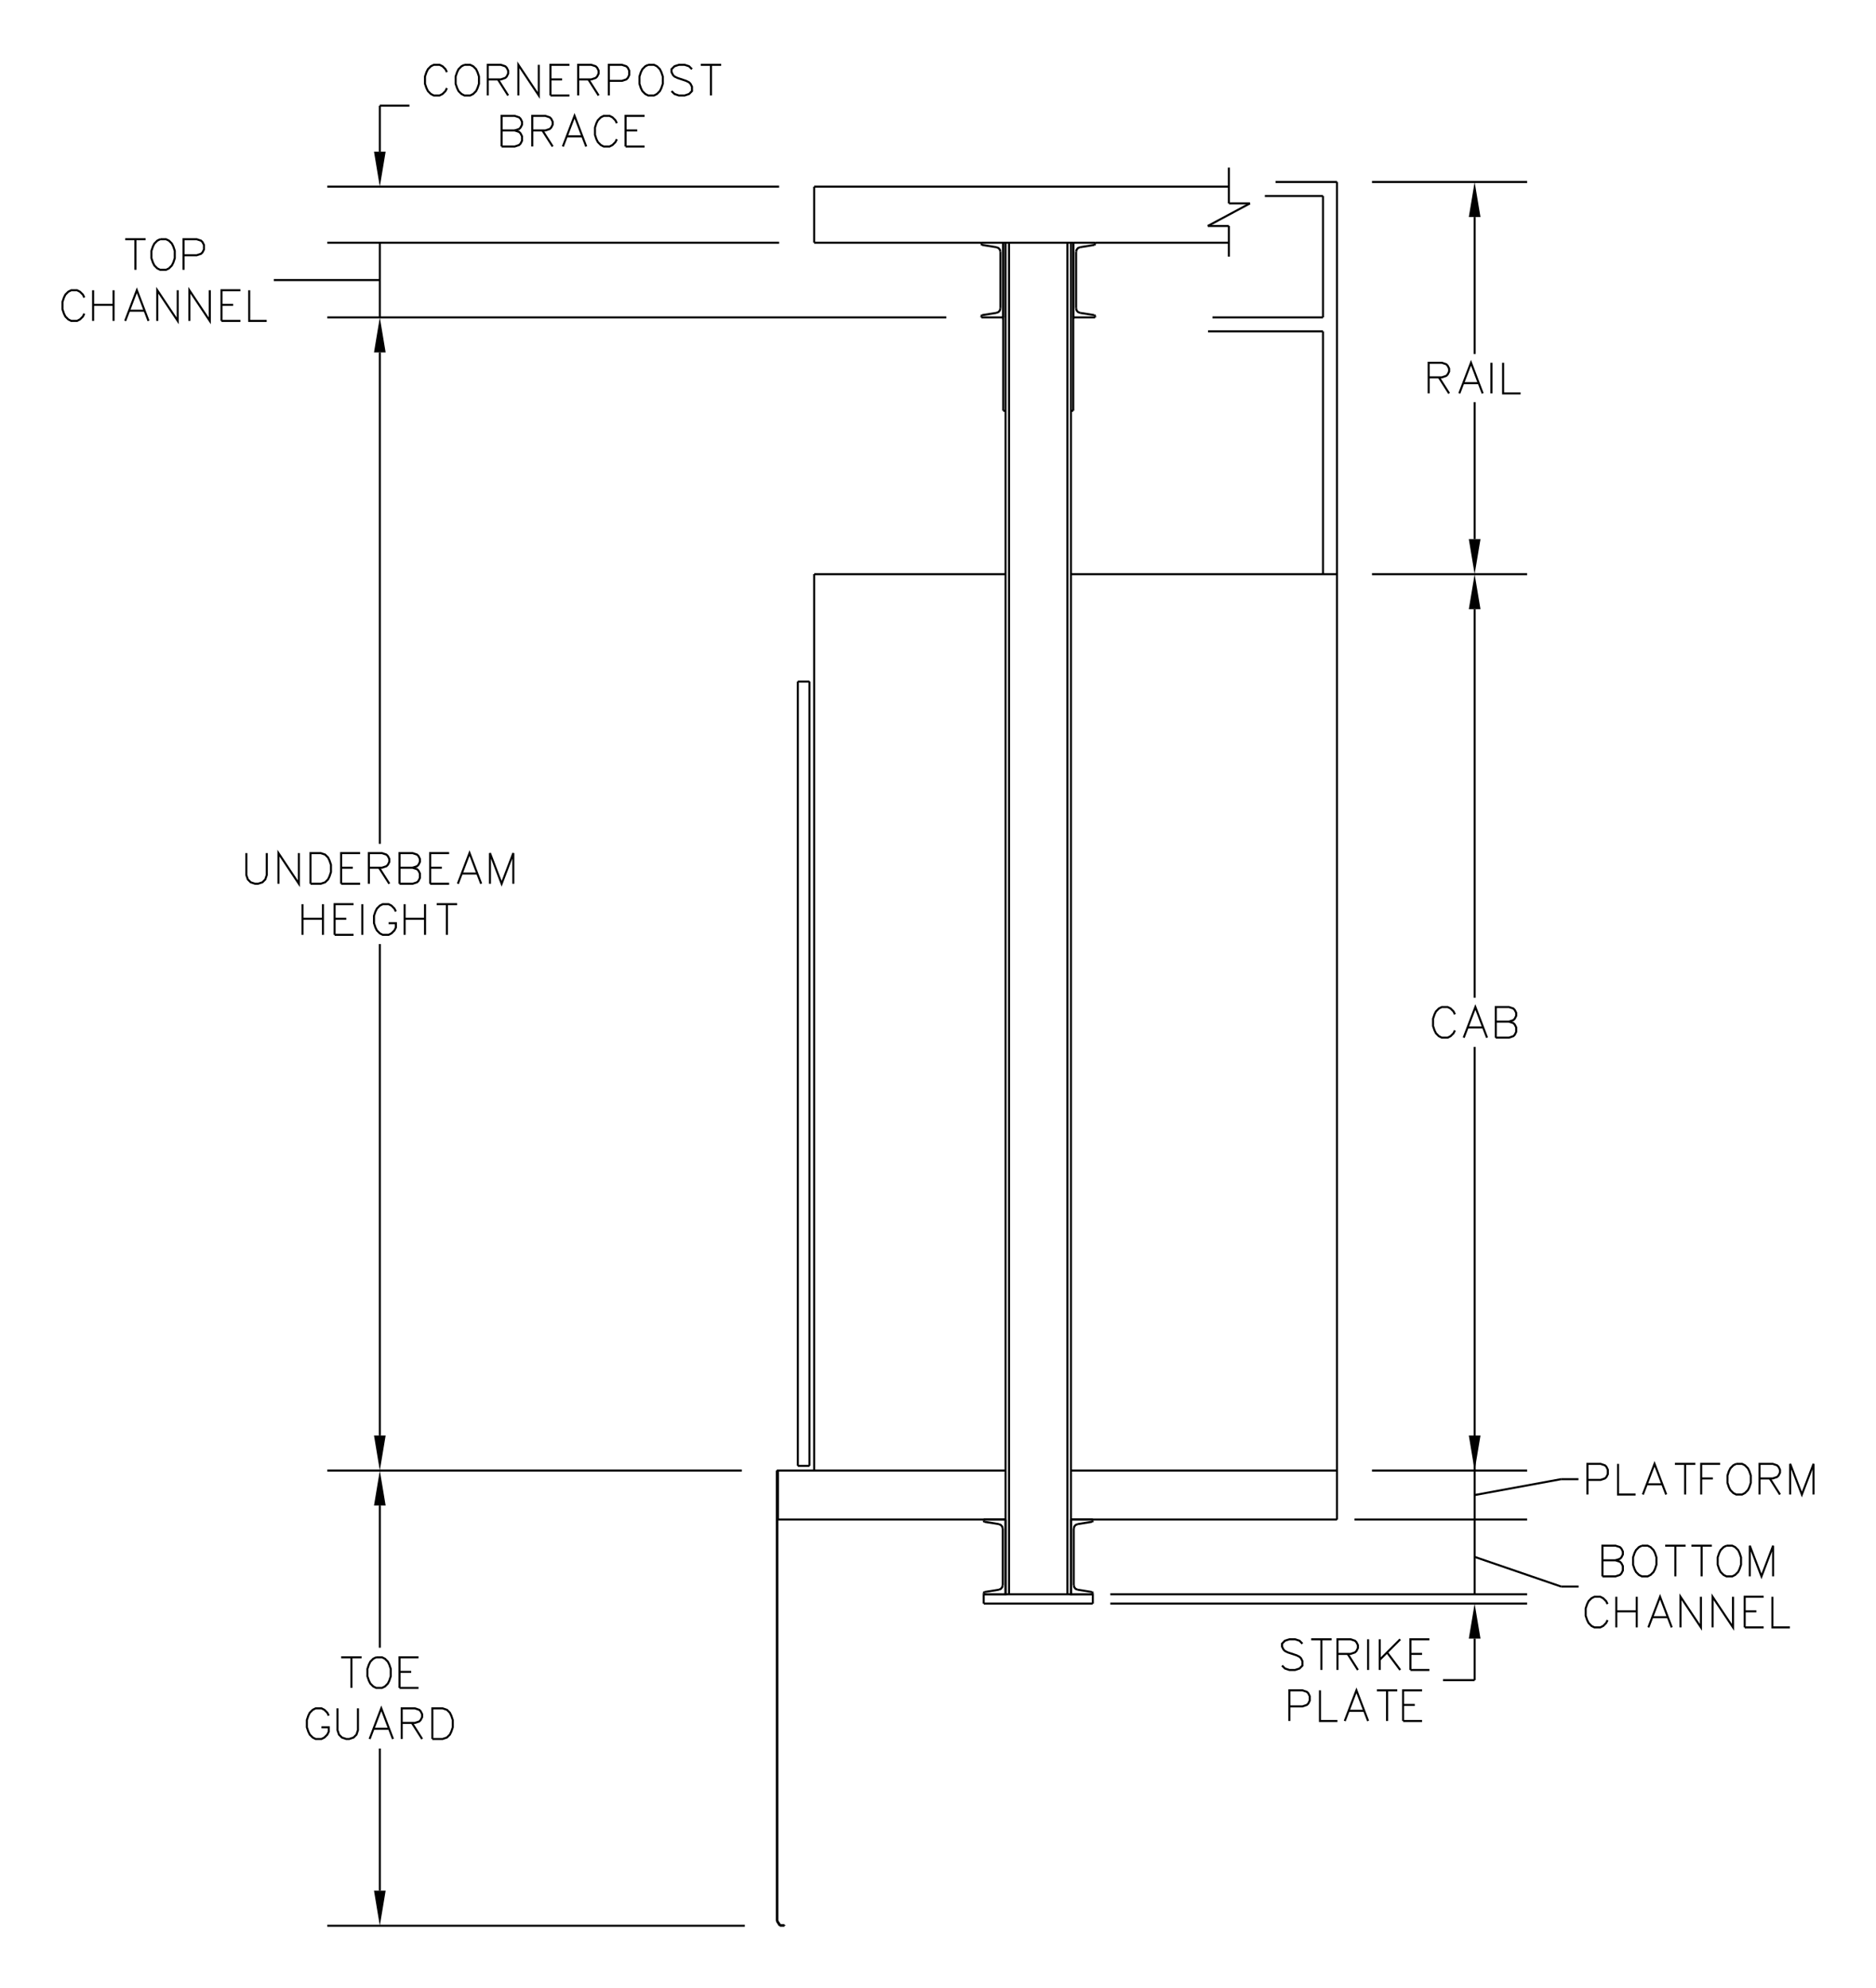 <?xml version="1.0" encoding="UTF-8" standalone="no"?>
<svg
   xmlns:dc="http://purl.org/dc/elements/1.1/"
   xmlns:cc="http://creativecommons.org/ns#"
   xmlns:rdf="http://www.w3.org/1999/02/22-rdf-syntax-ns#"
   xmlns:svg="http://www.w3.org/2000/svg"
   xmlns="http://www.w3.org/2000/svg"
   xmlns:sodipodi="http://sodipodi.sourceforge.net/DTD/sodipodi-0.dtd"
   xmlns:inkscape="http://www.inkscape.org/namespaces/inkscape"
   width="458.01"
   height="485.357"
   viewBox="0 0 458.01 485.357"
   version="1.1"
   id="svg692"
   sodipodi:docname="parallel_overslung_corner.svg"
   inkscape:version="1.0.1 (3bc2e813f5, 2020-09-07)">
  <defs
     id="defs696" />
  <sodipodi:namedview
     pagecolor="#ffffff"
     bordercolor="#666666"
     borderopacity="1"
     objecttolerance="10"
     gridtolerance="10"
     guidetolerance="10"
     inkscape:pageopacity="0"
     inkscape:pageshadow="2"
     inkscape:window-width="1858"
     inkscape:window-height="1057"
     id="namedview694"
     showgrid="false"
     fit-margin-top="15"
     lock-margins="true"
     fit-margin-left="15"
     fit-margin-right="15"
     fit-margin-bottom="15"
     inkscape:zoom="1.3025"
     inkscape:cx="229.42"
     inkscape:cy="241.92661"
     inkscape:window-x="-8"
     inkscape:window-y="-8"
     inkscape:window-maximized="1"
     inkscape:current-layer="svg692" />
  <title
     id="title2">Produce by Acme CAD Converter</title>
  <desc
     id="desc4">Produce by Acme CAD Converter</desc>
  <polyline
     points="497,102.5 481.99,102.5"
     style="fill:none;stroke:#000000;stroke-width:0.5"
     id="polyline6"
     transform="translate(-170.58,-58.073)" />
  <polyline
     points="493.58,105.92 479.38,105.92"
     style="fill:none;stroke:#000000;stroke-width:0.5"
     id="polyline8"
     transform="translate(-170.58,-58.073)" />
  <polyline
     points="493.58,198.23 493.58,138.97"
     style="fill:none;stroke:#000000;stroke-width:0.5"
     id="polyline10"
     transform="translate(-170.58,-58.073)" />
  <polyline
     points="493.58,135.56 493.58,105.92"
     style="fill:none;stroke:#000000;stroke-width:0.5"
     id="polyline12"
     transform="translate(-170.58,-58.073)" />
  <polyline
     points="493.58,135.56 466.59,135.56"
     style="fill:none;stroke:#000000;stroke-width:0.5"
     id="polyline14"
     transform="translate(-170.58,-58.073)" />
  <polyline
     points="493.58,138.97 465.51,138.97"
     style="fill:none;stroke:#000000;stroke-width:0.5"
     id="polyline16"
     transform="translate(-170.58,-58.073)" />
  <polyline
     points="369.35,417.06 369.35,198.23"
     style="fill:none;stroke:#000000;stroke-width:0.5"
     id="polyline18"
     transform="translate(-170.58,-58.073)" />
  <polyline
     points="368.21,415.92 368.21,224.45"
     style="fill:none;stroke:#000000;stroke-width:0.5"
     id="polyline20"
     transform="translate(-170.58,-58.073)" />
  <polyline
     points="365.36,224.45 365.36,415.92"
     style="fill:none;stroke:#000000;stroke-width:0.5"
     id="polyline22"
     transform="translate(-170.58,-58.073)" />
  <polyline
     points="365.36,415.92 368.21,415.92"
     style="fill:none;stroke:#000000;stroke-width:0.5"
     id="polyline24"
     transform="translate(-170.58,-58.073)" />
  <polyline
     points="368.21,224.45 365.36,224.45"
     style="fill:none;stroke:#000000;stroke-width:0.5"
     id="polyline26"
     transform="translate(-170.58,-58.073)" />
  <polyline
     points="360.23,417.06 416.08,417.06"
     style="fill:none;stroke:#000000;stroke-width:0.5"
     id="polyline28"
     transform="translate(-170.58,-58.073)" />
  <polyline
     points="432.04,417.06 497,417.06"
     style="fill:none;stroke:#000000;stroke-width:0.5"
     id="polyline30"
     transform="translate(-170.58,-58.073)" />
  <polyline
     points="360.52,429.02 416.08,429.02"
     style="fill:none;stroke:#000000;stroke-width:0.5"
     id="polyline32"
     transform="translate(-170.58,-58.073)" />
  <polyline
     points="432.04,429.02 497,429.02"
     style="fill:none;stroke:#000000;stroke-width:0.5"
     id="polyline34"
     transform="translate(-170.58,-58.073)" />
  <polyline
     points="416.08,447.26 416.08,117.32"
     style="fill:none;stroke:#000000;stroke-width:0.5"
     id="polyline36"
     transform="translate(-170.58,-58.073)" />
  <polyline
     points="432.04,117.32 432.04,447.26"
     style="fill:none;stroke:#000000;stroke-width:0.5"
     id="polyline38"
     transform="translate(-170.58,-58.073)" />
  <polyline
     points="416.93,447.26 416.93,117.32"
     style="fill:none;stroke:#000000;stroke-width:0.5"
     id="polyline40"
     transform="translate(-170.58,-58.073)" />
  <polyline
     points="431.18,117.32 431.18,447.26"
     style="fill:none;stroke:#000000;stroke-width:0.5"
     id="polyline42"
     transform="translate(-170.58,-58.073)" />
  <polyline
     points="410.74,447.26 437.38,447.26"
     style="fill:none;stroke:#000000;stroke-width:0.5"
     id="polyline44"
     transform="translate(-170.58,-58.073)" />
  <polyline
     points="410.74,449.54 437.38,449.54"
     style="fill:none;stroke:#000000;stroke-width:0.5"
     id="polyline46"
     transform="translate(-170.58,-58.073)" />
  <polyline
     points="410.74,447.26 410.74,449.54"
     style="fill:none;stroke:#000000;stroke-width:0.5"
     id="polyline48"
     transform="translate(-170.58,-58.073)" />
  <polyline
     points="437.38,447.26 437.38,449.54"
     style="fill:none;stroke:#000000;stroke-width:0.5"
     id="polyline50"
     transform="translate(-170.58,-58.073)" />
  <polyline
     points="432.04,447.25 432.04,447.26"
     style="fill:none;stroke:#000000;stroke-width:0.5"
     id="polyline52"
     transform="translate(-170.58,-58.073)" />
  <polyline
     points="432.04,447.25 432.04,447.25"
     style="fill:none;stroke:#000000;stroke-width:0.5"
     id="polyline54"
     transform="translate(-170.58,-58.073)" />
  <polyline
     points="432.04,447.25 432.04,447.25"
     style="fill:none;stroke:#000000;stroke-width:0.5"
     id="polyline56"
     transform="translate(-170.58,-58.073)" />
  <polyline
     points="432.04,447.26 432.04,447.26"
     style="fill:none;stroke:#000000;stroke-width:0.5"
     id="polyline58"
     transform="translate(-170.58,-58.073)" />
  <polyline
     points="432.05,447.25 432.05,447.25 432.05,447.25 432.05,447.25 432.04,447.25 432.04,447.25 432.04,447.25 432.04,447.25 432.04,447.25 432.04,447.25 432.05,447.25 432.05,447.26 432.05,447.26 432.05,447.26 432.05,447.26 432.05,447.26 432.05,447.26 432.05,447.26 432.04,447.26 432.04,447.26"
     style="fill:none;stroke:#000000;stroke-width:0.5"
     id="polyline60"
     transform="translate(-170.58,-58.073)" />
  <polyline
     points="432.05,447.25 432.05,447.26"
     style="fill:none;stroke:#000000;stroke-width:0.5"
     id="polyline62"
     transform="translate(-170.58,-58.073)" />
  <polyline
     points="432.05,447.25 432.06,447.25"
     style="fill:none;stroke:#000000;stroke-width:0.5"
     id="polyline64"
     transform="translate(-170.58,-58.073)" />
  <polyline
     points="432.06,447.25 432.06,447.25 432.06,447.25 432.06,447.25 432.06,447.25 432.06,447.25 432.06,447.25 432.06,447.25 432.06,447.25 432.06,447.26 432.06,447.26 432.06,447.26 432.06,447.26 432.06,447.26 432.06,447.26 432.06,447.26 432.06,447.26 432.06,447.26"
     style="fill:none;stroke:#000000;stroke-width:0.5"
     id="polyline66"
     transform="translate(-170.58,-58.073)" />
  <polyline
     points="432.07,447.25 432.07,447.25 432.07,447.25 432.06,447.25 432.06,447.25 432.06,447.26 432.06,447.26 432.07,447.26 432.07,447.26 432.07,447.26 432.07,447.26 432.07,447.26 432.07,447.26 432.07,447.26 432.07,447.26 432.07,447.25 432.07,447.25 432.07,447.25 432.07,447.25 432.07,447.25 432.07,447.25"
     style="fill:none;stroke:#000000;stroke-width:0.5"
     id="polyline68"
     transform="translate(-170.58,-58.073)" />
  <polyline
     points="432.07,447.25 432.07,447.26"
     style="fill:none;stroke:#000000;stroke-width:0.5"
     id="polyline70"
     transform="translate(-170.58,-58.073)" />
  <polyline
     points="432.07,447.25 432.08,447.25 432.08,447.25 432.08,447.25 432.08,447.25 432.08,447.25 432.08,447.26 432.08,447.26 432.08,447.26 432.08,447.26 432.08,447.26 432.07,447.26"
     style="fill:none;stroke:#000000;stroke-width:0.5"
     id="polyline72"
     transform="translate(-170.58,-58.073)" />
  <polyline
     points="432.08,447.25 432.08,447.26"
     style="fill:none;stroke:#000000;stroke-width:0.5"
     id="polyline74"
     transform="translate(-170.58,-58.073)" />
  <polyline
     points="432.08,447.25 432.09,447.25"
     style="fill:none;stroke:#000000;stroke-width:0.5"
     id="polyline76"
     transform="translate(-170.58,-58.073)" />
  <polyline
     points="432.08,447.25 432.08,447.25"
     style="fill:none;stroke:#000000;stroke-width:0.5"
     id="polyline78"
     transform="translate(-170.58,-58.073)" />
  <polyline
     points="432.08,447.26 432.09,447.26"
     style="fill:none;stroke:#000000;stroke-width:0.5"
     id="polyline80"
     transform="translate(-170.58,-58.073)" />
  <polyline
     points="432.73,445.03 432.73,431.26"
     style="fill:none;stroke:#000000;stroke-width:0.5"
     id="polyline82"
     transform="translate(-170.58,-58.073)" />
  <polyline
     points="432.04,447.26 432.04,429.02"
     style="fill:none;stroke:#000000;stroke-width:0.5"
     id="polyline84"
     transform="translate(-170.58,-58.073)" />
  <polyline
     points="437.16,446.71 433.69,446.15"
     style="fill:none;stroke:#000000;stroke-width:0.5"
     id="polyline86"
     transform="translate(-170.58,-58.073)" />
  <polyline
     points="432.04,447.26 437.38,447.26"
     style="fill:none;stroke:#000000;stroke-width:0.5"
     id="polyline88"
     transform="translate(-170.58,-58.073)" />
  <polyline
     points="432.73,445.03 432.85,445.54 433.19,445.95 433.69,446.15"
     style="fill:none;stroke:#000000;stroke-width:0.5"
     id="polyline90"
     transform="translate(-170.58,-58.073)" />
  <polyline
     points="437.38,446.96 437.31,446.8 437.16,446.71"
     style="fill:none;stroke:#000000;stroke-width:0.5"
     id="polyline92"
     transform="translate(-170.58,-58.073)" />
  <polyline
     points="437.38,447.26 437.38,446.96"
     style="fill:none;stroke:#000000;stroke-width:0.5"
     id="polyline94"
     transform="translate(-170.58,-58.073)" />
  <polyline
     points="437.16,429.58 433.69,430.13"
     style="fill:none;stroke:#000000;stroke-width:0.5"
     id="polyline96"
     transform="translate(-170.58,-58.073)" />
  <polyline
     points="433.69,430.13 433.19,430.34 432.85,430.74 432.73,431.26"
     style="fill:none;stroke:#000000;stroke-width:0.5"
     id="polyline98"
     transform="translate(-170.58,-58.073)" />
  <polyline
     points="432.04,429.02 437.38,429.02"
     style="fill:none;stroke:#000000;stroke-width:0.5"
     id="polyline100"
     transform="translate(-170.58,-58.073)" />
  <polyline
     points="437.16,429.58 437.31,429.49 437.38,429.32"
     style="fill:none;stroke:#000000;stroke-width:0.5"
     id="polyline102"
     transform="translate(-170.58,-58.073)" />
  <polyline
     points="437.38,429.02 437.38,429.32"
     style="fill:none;stroke:#000000;stroke-width:0.5"
     id="polyline104"
     transform="translate(-170.58,-58.073)" />
  <polyline
     points="416.08,447.25 416.08,447.26"
     style="fill:none;stroke:#000000;stroke-width:0.5"
     id="polyline106"
     transform="translate(-170.58,-58.073)" />
  <polyline
     points="416.08,447.25 416.09,447.25"
     style="fill:none;stroke:#000000;stroke-width:0.5"
     id="polyline108"
     transform="translate(-170.58,-58.073)" />
  <polyline
     points="416.08,447.25 416.08,447.25"
     style="fill:none;stroke:#000000;stroke-width:0.5"
     id="polyline110"
     transform="translate(-170.58,-58.073)" />
  <polyline
     points="416.08,447.26 416.09,447.26"
     style="fill:none;stroke:#000000;stroke-width:0.5"
     id="polyline112"
     transform="translate(-170.58,-58.073)" />
  <polyline
     points="416.09,447.25 416.09,447.25 416.09,447.25 416.09,447.25 416.09,447.25 416.09,447.25 416.09,447.25 416.09,447.25 416.09,447.25 416.09,447.25 416.09,447.25 416.09,447.26 416.09,447.26 416.09,447.26 416.09,447.26 416.09,447.26 416.09,447.26 416.09,447.26 416.09,447.26 416.09,447.26"
     style="fill:none;stroke:#000000;stroke-width:0.5"
     id="polyline114"
     transform="translate(-170.58,-58.073)" />
  <polyline
     points="416.1,447.25 416.1,447.26"
     style="fill:none;stroke:#000000;stroke-width:0.5"
     id="polyline116"
     transform="translate(-170.58,-58.073)" />
  <polyline
     points="416.09,447.25 416.1,447.25"
     style="fill:none;stroke:#000000;stroke-width:0.5"
     id="polyline118"
     transform="translate(-170.58,-58.073)" />
  <polyline
     points="416.11,447.25 416.11,447.25 416.11,447.25 416.1,447.25 416.1,447.25 416.1,447.25 416.1,447.25 416.1,447.25 416.1,447.25 416.1,447.26 416.1,447.26 416.1,447.26 416.1,447.26 416.1,447.26 416.1,447.26 416.11,447.26 416.11,447.26 416.11,447.26"
     style="fill:none;stroke:#000000;stroke-width:0.5"
     id="polyline120"
     transform="translate(-170.58,-58.073)" />
  <polyline
     points="416.11,447.25 416.11,447.25 416.11,447.25 416.11,447.25 416.11,447.25 416.11,447.26 416.11,447.26 416.11,447.26 416.11,447.26 416.11,447.26 416.11,447.26 416.11,447.26 416.11,447.26 416.11,447.26 416.11,447.26 416.11,447.25 416.11,447.25 416.11,447.25 416.11,447.25 416.11,447.25 416.11,447.25"
     style="fill:none;stroke:#000000;stroke-width:0.5"
     id="polyline122"
     transform="translate(-170.58,-58.073)" />
  <polyline
     points="416.12,447.25 416.12,447.26"
     style="fill:none;stroke:#000000;stroke-width:0.5"
     id="polyline124"
     transform="translate(-170.58,-58.073)" />
  <polyline
     points="416.12,447.25 416.12,447.25 416.12,447.25 416.12,447.25 416.12,447.25 416.12,447.25 416.12,447.26 416.12,447.26 416.12,447.26 416.12,447.26 416.12,447.26 416.12,447.26"
     style="fill:none;stroke:#000000;stroke-width:0.5"
     id="polyline126"
     transform="translate(-170.58,-58.073)" />
  <polyline
     points="416.13,447.25 416.13,447.26"
     style="fill:none;stroke:#000000;stroke-width:0.5"
     id="polyline128"
     transform="translate(-170.58,-58.073)" />
  <polyline
     points="416.13,447.25 416.13,447.25"
     style="fill:none;stroke:#000000;stroke-width:0.5"
     id="polyline130"
     transform="translate(-170.58,-58.073)" />
  <polyline
     points="416.13,447.25 416.13,447.25"
     style="fill:none;stroke:#000000;stroke-width:0.5"
     id="polyline132"
     transform="translate(-170.58,-58.073)" />
  <polyline
     points="416.13,447.26 416.13,447.26"
     style="fill:none;stroke:#000000;stroke-width:0.5"
     id="polyline134"
     transform="translate(-170.58,-58.073)" />
  <polyline
     points="415.39,445.03 415.39,431.26"
     style="fill:none;stroke:#000000;stroke-width:0.5"
     id="polyline136"
     transform="translate(-170.58,-58.073)" />
  <polyline
     points="416.08,447.26 416.08,429.02"
     style="fill:none;stroke:#000000;stroke-width:0.5"
     id="polyline138"
     transform="translate(-170.58,-58.073)" />
  <polyline
     points="410.96,446.71 414.43,446.15"
     style="fill:none;stroke:#000000;stroke-width:0.5"
     id="polyline140"
     transform="translate(-170.58,-58.073)" />
  <polyline
     points="416.08,447.26 410.74,447.26"
     style="fill:none;stroke:#000000;stroke-width:0.5"
     id="polyline142"
     transform="translate(-170.58,-58.073)" />
  <polyline
     points="414.43,446.15 414.92,445.95 415.26,445.54 415.39,445.03"
     style="fill:none;stroke:#000000;stroke-width:0.5"
     id="polyline144"
     transform="translate(-170.58,-58.073)" />
  <polyline
     points="410.96,446.71 410.8,446.8 410.74,446.96"
     style="fill:none;stroke:#000000;stroke-width:0.5"
     id="polyline146"
     transform="translate(-170.58,-58.073)" />
  <polyline
     points="410.74,447.26 410.74,446.96"
     style="fill:none;stroke:#000000;stroke-width:0.5"
     id="polyline148"
     transform="translate(-170.58,-58.073)" />
  <polyline
     points="410.96,429.58 414.43,430.13"
     style="fill:none;stroke:#000000;stroke-width:0.5"
     id="polyline150"
     transform="translate(-170.58,-58.073)" />
  <polyline
     points="415.39,431.26 415.26,430.74 414.92,430.34 414.43,430.13"
     style="fill:none;stroke:#000000;stroke-width:0.5"
     id="polyline152"
     transform="translate(-170.58,-58.073)" />
  <polyline
     points="416.08,429.02 410.74,429.02"
     style="fill:none;stroke:#000000;stroke-width:0.5"
     id="polyline154"
     transform="translate(-170.58,-58.073)" />
  <polyline
     points="410.74,429.32 410.8,429.49 410.96,429.58"
     style="fill:none;stroke:#000000;stroke-width:0.5"
     id="polyline156"
     transform="translate(-170.58,-58.073)" />
  <polyline
     points="410.74,429.02 410.74,429.32"
     style="fill:none;stroke:#000000;stroke-width:0.5"
     id="polyline158"
     transform="translate(-170.58,-58.073)" />
  <polyline
     points="497,429.02 497,102.5"
     style="fill:none;stroke:#000000;stroke-width:0.5"
     id="polyline160"
     transform="translate(-170.58,-58.073)" />
  <polyline
     points="360.52,429.02 360.52,417.06"
     style="fill:none;stroke:#000000;stroke-width:0.5"
     id="polyline162"
     transform="translate(-170.58,-58.073)" />
  <polyline
     points="432.61,135.55 432.61,135.56"
     style="fill:none;stroke:#000000;stroke-width:0.5"
     id="polyline164"
     transform="translate(-170.58,-58.073)" />
  <polyline
     points="432.61,135.55 432.61,135.55"
     style="fill:none;stroke:#000000;stroke-width:0.5"
     id="polyline166"
     transform="translate(-170.58,-58.073)" />
  <polyline
     points="432.61,135.55 432.61,135.55"
     style="fill:none;stroke:#000000;stroke-width:0.5"
     id="polyline168"
     transform="translate(-170.58,-58.073)" />
  <polyline
     points="432.61,135.56 432.61,135.56"
     style="fill:none;stroke:#000000;stroke-width:0.5"
     id="polyline170"
     transform="translate(-170.58,-58.073)" />
  <polyline
     points="432.62,135.55 432.62,135.55 432.62,135.55 432.61,135.55 432.61,135.55 432.61,135.55 432.61,135.55 432.61,135.55 432.61,135.55 432.61,135.55 432.62,135.55 432.62,135.55 432.62,135.55 432.62,135.55 432.62,135.55 432.62,135.55 432.62,135.56 432.61,135.56 432.61,135.55 432.61,135.55"
     style="fill:none;stroke:#000000;stroke-width:0.5"
     id="polyline172"
     transform="translate(-170.58,-58.073)" />
  <polyline
     points="432.62,135.55 432.62,135.56"
     style="fill:none;stroke:#000000;stroke-width:0.5"
     id="polyline174"
     transform="translate(-170.58,-58.073)" />
  <polyline
     points="432.62,135.55 432.62,135.55"
     style="fill:none;stroke:#000000;stroke-width:0.5"
     id="polyline176"
     transform="translate(-170.58,-58.073)" />
  <polyline
     points="432.63,135.55 432.63,135.55 432.63,135.55 432.63,135.55 432.63,135.55 432.63,135.55 432.63,135.55 432.63,135.55 432.63,135.55 432.63,135.55 432.63,135.55 432.63,135.55 432.63,135.55 432.63,135.56 432.63,135.56 432.63,135.55 432.63,135.55 432.63,135.55"
     style="fill:none;stroke:#000000;stroke-width:0.5"
     id="polyline178"
     transform="translate(-170.58,-58.073)" />
  <polyline
     points="432.64,135.55 432.64,135.55 432.63,135.55 432.63,135.55 432.63,135.55 432.63,135.55 432.63,135.55 432.63,135.55 432.64,135.55 432.64,135.56 432.64,135.56 432.64,135.55 432.64,135.55 432.64,135.55 432.64,135.55 432.64,135.55 432.64,135.55 432.64,135.55 432.64,135.55 432.64,135.55 432.64,135.55"
     style="fill:none;stroke:#000000;stroke-width:0.5"
     id="polyline180"
     transform="translate(-170.58,-58.073)" />
  <polyline
     points="432.64,135.55 432.64,135.56"
     style="fill:none;stroke:#000000;stroke-width:0.5"
     id="polyline182"
     transform="translate(-170.58,-58.073)" />
  <polyline
     points="432.64,135.55 432.65,135.55 432.65,135.55 432.65,135.55 432.65,135.55 432.65,135.55 432.65,135.55 432.65,135.55 432.65,135.55 432.65,135.55 432.65,135.56 432.64,135.56"
     style="fill:none;stroke:#000000;stroke-width:0.5"
     id="polyline184"
     transform="translate(-170.58,-58.073)" />
  <polyline
     points="432.65,135.55 432.65,135.56"
     style="fill:none;stroke:#000000;stroke-width:0.5"
     id="polyline186"
     transform="translate(-170.58,-58.073)" />
  <polyline
     points="432.65,135.55 432.66,135.55"
     style="fill:none;stroke:#000000;stroke-width:0.5"
     id="polyline188"
     transform="translate(-170.58,-58.073)" />
  <polyline
     points="432.65,135.55 432.65,135.55"
     style="fill:none;stroke:#000000;stroke-width:0.5"
     id="polyline190"
     transform="translate(-170.58,-58.073)" />
  <polyline
     points="432.65,135.56 432.66,135.56"
     style="fill:none;stroke:#000000;stroke-width:0.5"
     id="polyline192"
     transform="translate(-170.58,-58.073)" />
  <polyline
     points="433.3,133.32 433.3,119.55"
     style="fill:none;stroke:#000000;stroke-width:0.5"
     id="polyline194"
     transform="translate(-170.58,-58.073)" />
  <polyline
     points="432.6,135.56 432.6,117.32"
     style="fill:none;stroke:#000000;stroke-width:0.5"
     id="polyline196"
     transform="translate(-170.58,-58.073)" />
  <polyline
     points="437.73,135 434.26,134.45"
     style="fill:none;stroke:#000000;stroke-width:0.5"
     id="polyline198"
     transform="translate(-170.58,-58.073)" />
  <polyline
     points="432.6,135.56 437.95,135.56"
     style="fill:none;stroke:#000000;stroke-width:0.5"
     id="polyline200"
     transform="translate(-170.58,-58.073)" />
  <polyline
     points="433.3,133.32 433.42,133.84 433.76,134.24 434.26,134.45"
     style="fill:none;stroke:#000000;stroke-width:0.5"
     id="polyline202"
     transform="translate(-170.58,-58.073)" />
  <polyline
     points="437.95,135.26 437.88,135.09 437.73,135"
     style="fill:none;stroke:#000000;stroke-width:0.5"
     id="polyline204"
     transform="translate(-170.58,-58.073)" />
  <polyline
     points="437.95,135.56 437.95,135.26"
     style="fill:none;stroke:#000000;stroke-width:0.5"
     id="polyline206"
     transform="translate(-170.58,-58.073)" />
  <polyline
     points="437.73,117.87 434.26,118.43"
     style="fill:none;stroke:#000000;stroke-width:0.5"
     id="polyline208"
     transform="translate(-170.58,-58.073)" />
  <polyline
     points="434.26,118.43 433.76,118.63 433.42,119.04 433.3,119.55"
     style="fill:none;stroke:#000000;stroke-width:0.5"
     id="polyline210"
     transform="translate(-170.58,-58.073)" />
  <polyline
     points="432.6,117.32 437.95,117.32"
     style="fill:none;stroke:#000000;stroke-width:0.5"
     id="polyline212"
     transform="translate(-170.58,-58.073)" />
  <polyline
     points="437.73,117.87 437.88,117.78 437.95,117.62"
     style="fill:none;stroke:#000000;stroke-width:0.5"
     id="polyline214"
     transform="translate(-170.58,-58.073)" />
  <polyline
     points="437.95,117.32 437.95,117.62"
     style="fill:none;stroke:#000000;stroke-width:0.5"
     id="polyline216"
     transform="translate(-170.58,-58.073)" />
  <polyline
     points="415.51,135.55 415.51,135.56"
     style="fill:none;stroke:#000000;stroke-width:0.5"
     id="polyline218"
     transform="translate(-170.58,-58.073)" />
  <polyline
     points="415.51,135.55 415.52,135.55"
     style="fill:none;stroke:#000000;stroke-width:0.5"
     id="polyline220"
     transform="translate(-170.58,-58.073)" />
  <polyline
     points="415.51,135.55 415.51,135.55"
     style="fill:none;stroke:#000000;stroke-width:0.5"
     id="polyline222"
     transform="translate(-170.58,-58.073)" />
  <polyline
     points="415.51,135.56 415.52,135.56"
     style="fill:none;stroke:#000000;stroke-width:0.5"
     id="polyline224"
     transform="translate(-170.58,-58.073)" />
  <polyline
     points="415.52,135.55 415.52,135.55 415.52,135.55 415.52,135.55 415.52,135.55 415.52,135.55 415.52,135.55 415.52,135.55 415.52,135.55 415.52,135.55 415.52,135.55 415.52,135.55 415.52,135.55 415.52,135.55 415.52,135.55 415.52,135.55 415.52,135.56 415.52,135.56 415.52,135.55 415.52,135.55"
     style="fill:none;stroke:#000000;stroke-width:0.5"
     id="polyline226"
     transform="translate(-170.58,-58.073)" />
  <polyline
     points="415.53,135.55 415.53,135.56"
     style="fill:none;stroke:#000000;stroke-width:0.5"
     id="polyline228"
     transform="translate(-170.58,-58.073)" />
  <polyline
     points="415.52,135.55 415.53,135.55"
     style="fill:none;stroke:#000000;stroke-width:0.5"
     id="polyline230"
     transform="translate(-170.58,-58.073)" />
  <polyline
     points="415.54,135.55 415.54,135.55 415.54,135.55 415.53,135.55 415.53,135.55 415.53,135.55 415.53,135.55 415.53,135.55 415.53,135.55 415.53,135.55 415.53,135.55 415.53,135.55 415.53,135.55 415.53,135.56 415.53,135.56 415.54,135.55 415.54,135.55 415.54,135.55"
     style="fill:none;stroke:#000000;stroke-width:0.5"
     id="polyline232"
     transform="translate(-170.58,-58.073)" />
  <polyline
     points="415.54,135.55 415.54,135.55 415.54,135.55 415.54,135.55 415.54,135.55 415.54,135.55 415.54,135.55 415.54,135.55 415.54,135.55 415.54,135.56 415.54,135.56 415.54,135.55 415.54,135.55 415.54,135.55 415.54,135.55 415.54,135.55 415.54,135.55 415.54,135.55 415.54,135.55 415.54,135.55 415.54,135.55"
     style="fill:none;stroke:#000000;stroke-width:0.5"
     id="polyline234"
     transform="translate(-170.58,-58.073)" />
  <polyline
     points="415.55,135.55 415.55,135.56"
     style="fill:none;stroke:#000000;stroke-width:0.5"
     id="polyline236"
     transform="translate(-170.58,-58.073)" />
  <polyline
     points="415.55,135.55 415.55,135.55 415.55,135.55 415.55,135.55 415.55,135.55 415.55,135.55 415.55,135.55 415.55,135.55 415.55,135.55 415.55,135.55 415.55,135.56 415.55,135.56"
     style="fill:none;stroke:#000000;stroke-width:0.5"
     id="polyline238"
     transform="translate(-170.58,-58.073)" />
  <polyline
     points="415.56,135.55 415.56,135.56"
     style="fill:none;stroke:#000000;stroke-width:0.5"
     id="polyline240"
     transform="translate(-170.58,-58.073)" />
  <polyline
     points="415.56,135.55 415.56,135.55"
     style="fill:none;stroke:#000000;stroke-width:0.5"
     id="polyline242"
     transform="translate(-170.58,-58.073)" />
  <polyline
     points="415.56,135.55 415.56,135.55"
     style="fill:none;stroke:#000000;stroke-width:0.5"
     id="polyline244"
     transform="translate(-170.58,-58.073)" />
  <polyline
     points="415.56,135.56 415.56,135.56"
     style="fill:none;stroke:#000000;stroke-width:0.5"
     id="polyline246"
     transform="translate(-170.58,-58.073)" />
  <polyline
     points="414.82,133.32 414.82,119.55"
     style="fill:none;stroke:#000000;stroke-width:0.5"
     id="polyline248"
     transform="translate(-170.58,-58.073)" />
  <polyline
     points="415.51,135.56 415.51,117.32"
     style="fill:none;stroke:#000000;stroke-width:0.5"
     id="polyline250"
     transform="translate(-170.58,-58.073)" />
  <polyline
     points="410.39,135 413.86,134.45"
     style="fill:none;stroke:#000000;stroke-width:0.5"
     id="polyline252"
     transform="translate(-170.58,-58.073)" />
  <polyline
     points="415.51,135.56 410.17,135.56"
     style="fill:none;stroke:#000000;stroke-width:0.5"
     id="polyline254"
     transform="translate(-170.58,-58.073)" />
  <polyline
     points="413.86,134.45 414.35,134.24 414.7,133.84 414.82,133.32"
     style="fill:none;stroke:#000000;stroke-width:0.5"
     id="polyline256"
     transform="translate(-170.58,-58.073)" />
  <polyline
     points="410.39,135 410.23,135.09 410.17,135.26"
     style="fill:none;stroke:#000000;stroke-width:0.5"
     id="polyline258"
     transform="translate(-170.58,-58.073)" />
  <polyline
     points="410.17,135.56 410.17,135.26"
     style="fill:none;stroke:#000000;stroke-width:0.5"
     id="polyline260"
     transform="translate(-170.58,-58.073)" />
  <polyline
     points="410.39,117.87 413.86,118.43"
     style="fill:none;stroke:#000000;stroke-width:0.5"
     id="polyline262"
     transform="translate(-170.58,-58.073)" />
  <polyline
     points="414.82,119.55 414.7,119.04 414.35,118.63 413.86,118.43"
     style="fill:none;stroke:#000000;stroke-width:0.5"
     id="polyline264"
     transform="translate(-170.58,-58.073)" />
  <polyline
     points="415.51,117.32 410.17,117.32"
     style="fill:none;stroke:#000000;stroke-width:0.5"
     id="polyline266"
     transform="translate(-170.58,-58.073)" />
  <polyline
     points="410.17,117.62 410.23,117.78 410.39,117.87"
     style="fill:none;stroke:#000000;stroke-width:0.5"
     id="polyline268"
     transform="translate(-170.58,-58.073)" />
  <polyline
     points="410.17,117.32 410.17,117.62"
     style="fill:none;stroke:#000000;stroke-width:0.5"
     id="polyline270"
     transform="translate(-170.58,-58.073)" />
  <polyline
     points="415.51,117.32 415.51,158.35"
     style="fill:none;stroke:#000000;stroke-width:0.5"
     id="polyline272"
     transform="translate(-170.58,-58.073)" />
  <polyline
     points="415.51,158.35 416.08,158.35"
     style="fill:none;stroke:#000000;stroke-width:0.5"
     id="polyline274"
     transform="translate(-170.58,-58.073)" />
  <polyline
     points="432.04,158.35 432.6,158.35"
     style="fill:none;stroke:#000000;stroke-width:0.5"
     id="polyline276"
     transform="translate(-170.58,-58.073)" />
  <polyline
     points="432.6,117.32 432.6,158.35"
     style="fill:none;stroke:#000000;stroke-width:0.5"
     id="polyline278"
     transform="translate(-170.58,-58.073)" />
  <polyline
     points="432.6,117.32 415.51,117.32"
     style="fill:none;stroke:#000000;stroke-width:0.5"
     id="polyline280"
     transform="translate(-170.58,-58.073)" />
  <polyline
     points="432.04,198.24 497,198.24"
     style="fill:none;stroke:#000000;stroke-width:0.5"
     id="polyline282"
     transform="translate(-170.58,-58.073)" />
  <polyline
     points="369.35,198.24 416.08,198.24"
     style="fill:none;stroke:#000000;stroke-width:0.5"
     id="polyline284"
     transform="translate(-170.58,-58.073)" />
  <polyline
     points="530.6,206.79 530.6,301.64"
     style="fill:none;stroke:#000000;stroke-width:0.5"
     id="polyline286"
     transform="translate(-170.58,-58.073)" />
  <path
     d="m 358.6,148.717 1.42,-8.55 v 0 l 1.43,8.55 z"
     fill-rule="evenodd"
     fill="#000000"
     id="path288" />
  <polyline
     points="525.79,305.69 525.44,304.98 524.72,304.26 524.01,303.91 522.59,303.91 521.87,304.26 521.16,304.98 520.81,305.69 520.45,306.76 520.45,308.54 520.81,309.61 521.16,310.32 521.87,311.03 522.59,311.39 524.01,311.39 524.72,311.03 525.44,310.32 525.79,309.61"
     style="fill:none;stroke:#000000;stroke-width:0.5"
     id="polyline290"
     transform="translate(-170.58,-58.073)" />
  <polyline
     points="527.93,311.39 530.78,303.91 533.63,311.39"
     style="fill:none;stroke:#000000;stroke-width:0.5"
     id="polyline292"
     transform="translate(-170.58,-58.073)" />
  <polyline
     points="529,308.89 532.56,308.89"
     style="fill:none;stroke:#000000;stroke-width:0.5"
     id="polyline294"
     transform="translate(-170.58,-58.073)" />
  <polyline
     points="535.76,311.39 535.76,303.91 538.97,303.91 540.04,304.26 540.39,304.62 540.75,305.33 540.75,306.05 540.39,306.76 540.04,307.11 538.97,307.47"
     style="fill:none;stroke:#000000;stroke-width:0.5"
     id="polyline296"
     transform="translate(-170.58,-58.073)" />
  <polyline
     points="535.76,307.47 538.97,307.47 540.04,307.83 540.39,308.18 540.75,308.89 540.75,309.96 540.39,310.68 540.04,311.03 538.97,311.39 535.76,311.39"
     style="fill:none;stroke:#000000;stroke-width:0.5"
     id="polyline298"
     transform="translate(-170.58,-58.073)" />
  <polyline
     points="505.54,198.24 543.42,198.24"
     style="fill:none;stroke:#000000;stroke-width:0.5"
     id="polyline300"
     transform="translate(-170.58,-58.073)" />
  <polyline
     points="505.54,102.5 543.42,102.5"
     style="fill:none;stroke:#000000;stroke-width:0.5"
     id="polyline302"
     transform="translate(-170.58,-58.073)" />
  <polyline
     points="530.6,189.69 530.6,156.24"
     style="fill:none;stroke:#000000;stroke-width:0.5"
     id="polyline304"
     transform="translate(-170.58,-58.073)" />
  <polyline
     points="530.6,111.05 530.6,144.49"
     style="fill:none;stroke:#000000;stroke-width:0.5"
     id="polyline306"
     transform="translate(-170.58,-58.073)" />
  <path
     d="m 358.6,131.617 1.42,8.55 v 0 l 1.43,-8.55 z"
     fill-rule="evenodd"
     fill="#000000"
     id="path308" />
  <path
     d="m 358.6,52.977 1.42,-8.55 v 0 l 1.43,8.55 z"
     fill-rule="evenodd"
     fill="#000000"
     id="path310" />
  <polyline
     points="519.38,154.11 519.38,146.63 522.59,146.63 523.66,146.98 524.01,147.34 524.37,148.05 524.37,148.77 524.01,149.48 523.66,149.83 522.59,150.19 519.38,150.19"
     style="fill:none;stroke:#000000;stroke-width:0.5"
     id="polyline312"
     transform="translate(-170.58,-58.073)" />
  <polyline
     points="521.87,150.19 524.37,154.11"
     style="fill:none;stroke:#000000;stroke-width:0.5"
     id="polyline314"
     transform="translate(-170.58,-58.073)" />
  <polyline
     points="526.86,154.11 529.71,146.63 532.56,154.11"
     style="fill:none;stroke:#000000;stroke-width:0.5"
     id="polyline316"
     transform="translate(-170.58,-58.073)" />
  <polyline
     points="527.93,151.61 531.49,151.61"
     style="fill:none;stroke:#000000;stroke-width:0.5"
     id="polyline318"
     transform="translate(-170.58,-58.073)" />
  <polyline
     points="534.7,154.11 534.7,146.63"
     style="fill:none;stroke:#000000;stroke-width:0.5"
     id="polyline320"
     transform="translate(-170.58,-58.073)" />
  <polyline
     points="537.55,146.63 537.55,154.11 541.82,154.11"
     style="fill:none;stroke:#000000;stroke-width:0.5"
     id="polyline322"
     transform="translate(-170.58,-58.073)" />
  <polyline
     points="401.62,135.56 250.49,135.56"
     style="fill:none;stroke:#000000;stroke-width:0.5"
     id="polyline324"
     transform="translate(-170.58,-58.073)" />
  <polyline
     points="263.31,408.51 263.31,288.54"
     style="fill:none;stroke:#000000;stroke-width:0.5"
     id="polyline326"
     transform="translate(-170.58,-58.073)" />
  <polyline
     points="263.31,144.1 263.31,264.07"
     style="fill:none;stroke:#000000;stroke-width:0.5"
     id="polyline328"
     transform="translate(-170.58,-58.073)" />
  <path
     d="m 91.31,350.437 1.42,8.55 v 0 l 1.42,-8.55 z"
     fill-rule="evenodd"
     fill="#000000"
     id="path330" />
  <polyline
     points="230.72,266.33 230.72,271.68 231.08,272.75 231.79,273.46 232.86,273.81 233.57,273.81 234.64,273.46 235.35,272.75 235.71,271.68 235.71,266.33"
     style="fill:none;stroke:#000000;stroke-width:0.5"
     id="polyline332"
     transform="translate(-170.58,-58.073)" />
  <polyline
     points="238.56,273.81 238.56,266.33 243.54,273.81 243.54,266.33"
     style="fill:none;stroke:#000000;stroke-width:0.5"
     id="polyline334"
     transform="translate(-170.58,-58.073)" />
  <polyline
     points="246.39,273.81 246.39,266.33 248.89,266.33 249.95,266.69 250.67,267.4 251.02,268.12 251.38,269.18 251.38,270.96 251.02,272.03 250.67,272.75 249.95,273.46 248.89,273.81 246.39,273.81"
     style="fill:none;stroke:#000000;stroke-width:0.5"
     id="polyline336"
     transform="translate(-170.58,-58.073)" />
  <polyline
     points="253.87,273.81 253.87,266.33 258.5,266.33"
     style="fill:none;stroke:#000000;stroke-width:0.5"
     id="polyline338"
     transform="translate(-170.58,-58.073)" />
  <polyline
     points="253.87,269.9 256.72,269.9"
     style="fill:none;stroke:#000000;stroke-width:0.5"
     id="polyline340"
     transform="translate(-170.58,-58.073)" />
  <polyline
     points="253.87,273.81 258.5,273.81"
     style="fill:none;stroke:#000000;stroke-width:0.5"
     id="polyline342"
     transform="translate(-170.58,-58.073)" />
  <polyline
     points="260.64,273.81 260.64,266.33 263.84,266.33 264.91,266.69 265.27,267.05 265.63,267.76 265.63,268.47 265.27,269.18 264.91,269.54 263.84,269.9 260.64,269.9"
     style="fill:none;stroke:#000000;stroke-width:0.5"
     id="polyline344"
     transform="translate(-170.58,-58.073)" />
  <polyline
     points="263.13,269.9 265.63,273.81"
     style="fill:none;stroke:#000000;stroke-width:0.5"
     id="polyline346"
     transform="translate(-170.58,-58.073)" />
  <polyline
     points="268.12,273.81 268.12,266.33 271.32,266.33 272.39,266.69 272.75,267.05 273.1,267.76 273.1,268.47 272.75,269.18 272.39,269.54 271.32,269.9"
     style="fill:none;stroke:#000000;stroke-width:0.5"
     id="polyline348"
     transform="translate(-170.58,-58.073)" />
  <polyline
     points="268.12,269.9 271.32,269.9 272.39,270.25 272.75,270.61 273.1,271.32 273.1,272.39 272.75,273.1 272.39,273.46 271.32,273.81 268.12,273.81"
     style="fill:none;stroke:#000000;stroke-width:0.5"
     id="polyline350"
     transform="translate(-170.58,-58.073)" />
  <polyline
     points="275.6,273.81 275.6,266.33 280.23,266.33"
     style="fill:none;stroke:#000000;stroke-width:0.5"
     id="polyline352"
     transform="translate(-170.58,-58.073)" />
  <polyline
     points="275.6,269.9 278.45,269.9"
     style="fill:none;stroke:#000000;stroke-width:0.5"
     id="polyline354"
     transform="translate(-170.58,-58.073)" />
  <polyline
     points="275.6,273.81 280.23,273.81"
     style="fill:none;stroke:#000000;stroke-width:0.5"
     id="polyline356"
     transform="translate(-170.58,-58.073)" />
  <polyline
     points="282.36,273.81 285.21,266.33 288.06,273.81"
     style="fill:none;stroke:#000000;stroke-width:0.5"
     id="polyline358"
     transform="translate(-170.58,-58.073)" />
  <polyline
     points="283.43,271.32 286.99,271.32"
     style="fill:none;stroke:#000000;stroke-width:0.5"
     id="polyline360"
     transform="translate(-170.58,-58.073)" />
  <polyline
     points="290.2,273.81 290.2,266.33 293.05,273.81 295.9,266.33 295.9,273.81"
     style="fill:none;stroke:#000000;stroke-width:0.5"
     id="polyline362"
     transform="translate(-170.58,-58.073)" />
  <polyline
     points="244.43,286.28 244.43,278.8"
     style="fill:none;stroke:#000000;stroke-width:0.5"
     id="polyline364"
     transform="translate(-170.58,-58.073)" />
  <polyline
     points="249.42,278.8 249.42,286.28"
     style="fill:none;stroke:#000000;stroke-width:0.5"
     id="polyline366"
     transform="translate(-170.58,-58.073)" />
  <polyline
     points="244.43,282.36 249.42,282.36"
     style="fill:none;stroke:#000000;stroke-width:0.5"
     id="polyline368"
     transform="translate(-170.58,-58.073)" />
  <polyline
     points="252.27,286.28 252.27,278.8 256.9,278.8"
     style="fill:none;stroke:#000000;stroke-width:0.5"
     id="polyline370"
     transform="translate(-170.58,-58.073)" />
  <polyline
     points="252.27,282.36 255.12,282.36"
     style="fill:none;stroke:#000000;stroke-width:0.5"
     id="polyline372"
     transform="translate(-170.58,-58.073)" />
  <polyline
     points="252.27,286.28 256.9,286.28"
     style="fill:none;stroke:#000000;stroke-width:0.5"
     id="polyline374"
     transform="translate(-170.58,-58.073)" />
  <polyline
     points="259.04,286.28 259.04,278.8"
     style="fill:none;stroke:#000000;stroke-width:0.5"
     id="polyline376"
     transform="translate(-170.58,-58.073)" />
  <polyline
     points="267.23,280.58 266.87,279.87 266.16,279.16 265.45,278.8 264.02,278.8 263.31,279.16 262.6,279.87 262.24,280.58 261.89,281.65 261.89,283.43 262.24,284.5 262.6,285.21 263.31,285.92 264.02,286.28 265.45,286.28 266.16,285.92 266.87,285.21 267.23,284.5 267.23,283.43 265.45,283.43"
     style="fill:none;stroke:#000000;stroke-width:0.5"
     id="polyline378"
     transform="translate(-170.58,-58.073)" />
  <polyline
     points="269.36,286.28 269.36,278.8"
     style="fill:none;stroke:#000000;stroke-width:0.5"
     id="polyline380"
     transform="translate(-170.58,-58.073)" />
  <polyline
     points="274.35,278.8 274.35,286.28"
     style="fill:none;stroke:#000000;stroke-width:0.5"
     id="polyline382"
     transform="translate(-170.58,-58.073)" />
  <polyline
     points="269.36,282.36 274.35,282.36"
     style="fill:none;stroke:#000000;stroke-width:0.5"
     id="polyline384"
     transform="translate(-170.58,-58.073)" />
  <polyline
     points="279.69,278.8 279.69,286.28"
     style="fill:none;stroke:#000000;stroke-width:0.5"
     id="polyline386"
     transform="translate(-170.58,-58.073)" />
  <polyline
     points="277.2,278.8 282.19,278.8"
     style="fill:none;stroke:#000000;stroke-width:0.5"
     id="polyline388"
     transform="translate(-170.58,-58.073)" />
  <polyline
     points="360.8,117.32 250.49,117.32"
     style="fill:none;stroke:#000000;stroke-width:0.5"
     id="polyline390"
     transform="translate(-170.58,-58.073)" />
  <polyline
     points="263.31,126.44 237.42,126.44"
     style="fill:none;stroke:#000000;stroke-width:0.5"
     id="polyline392"
     transform="translate(-170.58,-58.073)" />
  <polyline
     points="203.64,116.47 203.64,123.94"
     style="fill:none;stroke:#000000;stroke-width:0.5"
     id="polyline394"
     transform="translate(-170.58,-58.073)" />
  <polyline
     points="201.14,116.47 206.13,116.47"
     style="fill:none;stroke:#000000;stroke-width:0.5"
     id="polyline396"
     transform="translate(-170.58,-58.073)" />
  <polyline
     points="209.69,116.47 208.98,116.82 208.27,117.53 207.91,118.25 207.55,119.31 207.55,121.1 207.91,122.16 208.27,122.88 208.98,123.59 209.69,123.94 211.12,123.94 211.83,123.59 212.54,122.88 212.9,122.16 213.25,121.1 213.25,119.31 212.9,118.25 212.54,117.53 211.83,116.82 211.12,116.47 209.69,116.47"
     style="fill:none;stroke:#000000;stroke-width:0.5"
     id="polyline398"
     transform="translate(-170.58,-58.073)" />
  <polyline
     points="215.39,123.94 215.39,116.47 218.6,116.47 219.66,116.82 220.02,117.18 220.38,117.89 220.38,118.96 220.02,119.67 219.66,120.03 218.6,120.38 215.39,120.38"
     style="fill:none;stroke:#000000;stroke-width:0.5"
     id="polyline400"
     transform="translate(-170.58,-58.073)" />
  <polyline
     points="191.17,130.71 190.82,130 190.1,129.29 189.39,128.93 187.97,128.93 187.25,129.29 186.54,130 186.19,130.71 185.83,131.78 185.83,133.56 186.19,134.63 186.54,135.34 187.25,136.05 187.97,136.41 189.39,136.41 190.1,136.05 190.82,135.34 191.17,134.63"
     style="fill:none;stroke:#000000;stroke-width:0.5"
     id="polyline402"
     transform="translate(-170.58,-58.073)" />
  <polyline
     points="193.31,136.41 193.31,128.93"
     style="fill:none;stroke:#000000;stroke-width:0.5"
     id="polyline404"
     transform="translate(-170.58,-58.073)" />
  <polyline
     points="198.3,128.93 198.3,136.41"
     style="fill:none;stroke:#000000;stroke-width:0.5"
     id="polyline406"
     transform="translate(-170.58,-58.073)" />
  <polyline
     points="193.31,132.49 198.3,132.49"
     style="fill:none;stroke:#000000;stroke-width:0.5"
     id="polyline408"
     transform="translate(-170.58,-58.073)" />
  <polyline
     points="201.14,136.41 203.99,128.93 206.84,136.41"
     style="fill:none;stroke:#000000;stroke-width:0.5"
     id="polyline410"
     transform="translate(-170.58,-58.073)" />
  <polyline
     points="202.21,133.92 205.77,133.92"
     style="fill:none;stroke:#000000;stroke-width:0.5"
     id="polyline412"
     transform="translate(-170.58,-58.073)" />
  <polyline
     points="208.98,136.41 208.98,128.93 213.97,136.41 213.97,128.93"
     style="fill:none;stroke:#000000;stroke-width:0.5"
     id="polyline414"
     transform="translate(-170.58,-58.073)" />
  <polyline
     points="216.81,136.41 216.81,128.93 221.8,136.41 221.8,128.93"
     style="fill:none;stroke:#000000;stroke-width:0.5"
     id="polyline416"
     transform="translate(-170.58,-58.073)" />
  <polyline
     points="224.65,136.41 224.65,128.93 229.28,128.93"
     style="fill:none;stroke:#000000;stroke-width:0.5"
     id="polyline418"
     transform="translate(-170.58,-58.073)" />
  <polyline
     points="224.65,132.49 227.5,132.49"
     style="fill:none;stroke:#000000;stroke-width:0.5"
     id="polyline420"
     transform="translate(-170.58,-58.073)" />
  <polyline
     points="224.65,136.41 229.28,136.41"
     style="fill:none;stroke:#000000;stroke-width:0.5"
     id="polyline422"
     transform="translate(-170.58,-58.073)" />
  <polyline
     points="231.42,128.93 231.42,136.41 235.69,136.41"
     style="fill:none;stroke:#000000;stroke-width:0.5"
     id="polyline424"
     transform="translate(-170.58,-58.073)" />
  <polyline
     points="263.31,135.56 263.31,117.32"
     style="fill:none;stroke:#000000;stroke-width:0.5"
     id="polyline426"
     transform="translate(-170.58,-58.073)" />
  <path
     d="m 91.31,86.027 1.42,-8.54 v 0 l 1.42,8.54 z"
     fill-rule="evenodd"
     fill="#000000"
     id="path428" />
  <polyline
     points="352.42,528.18 250.49,528.18"
     style="fill:none;stroke:#000000;stroke-width:0.5"
     id="polyline430"
     transform="translate(-170.58,-58.073)" />
  <polyline
     points="351.69,417.06 250.49,417.06"
     style="fill:none;stroke:#000000;stroke-width:0.5"
     id="polyline432"
     transform="translate(-170.58,-58.073)" />
  <polyline
     points="263.31,519.63 263.31,484.92"
     style="fill:none;stroke:#000000;stroke-width:0.5"
     id="polyline434"
     transform="translate(-170.58,-58.073)" />
  <polyline
     points="263.31,425.61 263.31,460.31"
     style="fill:none;stroke:#000000;stroke-width:0.5"
     id="polyline436"
     transform="translate(-170.58,-58.073)" />
  <path
     d="m 91.31,461.557 1.42,8.55 v 0 l 1.42,-8.55 z"
     fill-rule="evenodd"
     fill="#000000"
     id="path438" />
  <path
     d="m 91.31,367.537 1.42,-8.55 v 0 l 1.42,8.55 z"
     fill-rule="evenodd"
     fill="#000000"
     id="path440" />
  <polyline
     points="256.37,462.65 256.37,470.12"
     style="fill:none;stroke:#000000;stroke-width:0.5"
     id="polyline442"
     transform="translate(-170.58,-58.073)" />
  <polyline
     points="253.87,462.65 258.86,462.65"
     style="fill:none;stroke:#000000;stroke-width:0.5"
     id="polyline444"
     transform="translate(-170.58,-58.073)" />
  <polyline
     points="262.42,462.65 261.71,463 261,463.71 260.64,464.43 260.28,465.49 260.28,467.28 260.64,468.34 261,469.06 261.71,469.77 262.42,470.12 263.84,470.12 264.56,469.77 265.27,469.06 265.63,468.34 265.98,467.28 265.98,465.49 265.63,464.43 265.27,463.71 264.56,463 263.84,462.65 262.42,462.65"
     style="fill:none;stroke:#000000;stroke-width:0.5"
     id="polyline446"
     transform="translate(-170.58,-58.073)" />
  <polyline
     points="268.12,470.12 268.12,462.65 272.75,462.65"
     style="fill:none;stroke:#000000;stroke-width:0.5"
     id="polyline448"
     transform="translate(-170.58,-58.073)" />
  <polyline
     points="268.12,466.21 270.97,466.21"
     style="fill:none;stroke:#000000;stroke-width:0.5"
     id="polyline450"
     transform="translate(-170.58,-58.073)" />
  <polyline
     points="268.12,470.12 272.75,470.12"
     style="fill:none;stroke:#000000;stroke-width:0.5"
     id="polyline452"
     transform="translate(-170.58,-58.073)" />
  <polyline
     points="250.84,476.89 250.49,476.18 249.78,475.47 249.06,475.11 247.64,475.11 246.93,475.47 246.21,476.18 245.86,476.89 245.5,477.96 245.5,479.74 245.86,480.81 246.21,481.52 246.93,482.23 247.64,482.59 249.06,482.59 249.78,482.23 250.49,481.52 250.84,480.81 250.84,479.74 249.06,479.74"
     style="fill:none;stroke:#000000;stroke-width:0.5"
     id="polyline454"
     transform="translate(-170.58,-58.073)" />
  <polyline
     points="252.98,475.11 252.98,480.45 253.34,481.52 254.05,482.23 255.12,482.59 255.83,482.59 256.9,482.23 257.61,481.52 257.97,480.45 257.97,475.11"
     style="fill:none;stroke:#000000;stroke-width:0.5"
     id="polyline456"
     transform="translate(-170.58,-58.073)" />
  <polyline
     points="260.82,482.59 263.67,475.11 266.52,482.59"
     style="fill:none;stroke:#000000;stroke-width:0.5"
     id="polyline458"
     transform="translate(-170.58,-58.073)" />
  <polyline
     points="261.89,480.1 265.45,480.1"
     style="fill:none;stroke:#000000;stroke-width:0.5"
     id="polyline460"
     transform="translate(-170.58,-58.073)" />
  <polyline
     points="268.65,482.59 268.65,475.11 271.86,475.11 272.93,475.47 273.28,475.82 273.64,476.54 273.64,477.25 273.28,477.96 272.93,478.32 271.86,478.67 268.65,478.67"
     style="fill:none;stroke:#000000;stroke-width:0.5"
     id="polyline462"
     transform="translate(-170.58,-58.073)" />
  <polyline
     points="271.15,478.67 273.64,482.59"
     style="fill:none;stroke:#000000;stroke-width:0.5"
     id="polyline464"
     transform="translate(-170.58,-58.073)" />
  <polyline
     points="276.13,482.59 276.13,475.11 278.62,475.11 279.69,475.47 280.41,476.18 280.76,476.89 281.12,477.96 281.12,479.74 280.76,480.81 280.41,481.52 279.69,482.23 278.62,482.59 276.13,482.59"
     style="fill:none;stroke:#000000;stroke-width:0.5"
     id="polyline466"
     transform="translate(-170.58,-58.073)" />
  <polyline
     points="505.54,417.06 543.42,417.06"
     style="fill:none;stroke:#000000;stroke-width:0.5"
     id="polyline468"
     transform="translate(-170.58,-58.073)" />
  <polyline
     points="530.6,423.04 551.68,419.17"
     style="fill:none;stroke:#000000;stroke-width:0.5"
     id="polyline470"
     transform="translate(-170.58,-58.073)" />
  <polyline
     points="551.68,419.17 555.95,419.17"
     style="fill:none;stroke:#000000;stroke-width:0.5"
     id="polyline472"
     transform="translate(-170.58,-58.073)" />
  <polyline
     points="558.14,422.91 558.14,415.43 561.34,415.43 562.41,415.79 562.77,416.14 563.12,416.86 563.12,417.93 562.77,418.64 562.41,418.99 561.34,419.35 558.14,419.35"
     style="fill:none;stroke:#000000;stroke-width:0.5"
     id="polyline474"
     transform="translate(-170.58,-58.073)" />
  <polyline
     points="565.61,415.43 565.61,422.91 569.89,422.91"
     style="fill:none;stroke:#000000;stroke-width:0.5"
     id="polyline476"
     transform="translate(-170.58,-58.073)" />
  <polyline
     points="571.67,422.91 574.52,415.43 577.37,422.91"
     style="fill:none;stroke:#000000;stroke-width:0.5"
     id="polyline478"
     transform="translate(-170.58,-58.073)" />
  <polyline
     points="572.74,420.42 576.3,420.42"
     style="fill:none;stroke:#000000;stroke-width:0.5"
     id="polyline480"
     transform="translate(-170.58,-58.073)" />
  <polyline
     points="582,415.43 582,422.91"
     style="fill:none;stroke:#000000;stroke-width:0.5"
     id="polyline482"
     transform="translate(-170.58,-58.073)" />
  <polyline
     points="579.5,415.43 584.49,415.43"
     style="fill:none;stroke:#000000;stroke-width:0.5"
     id="polyline484"
     transform="translate(-170.58,-58.073)" />
  <polyline
     points="585.91,422.91 585.91,415.43 590.54,415.43"
     style="fill:none;stroke:#000000;stroke-width:0.5"
     id="polyline486"
     transform="translate(-170.58,-58.073)" />
  <polyline
     points="585.91,418.99 588.76,418.99"
     style="fill:none;stroke:#000000;stroke-width:0.5"
     id="polyline488"
     transform="translate(-170.58,-58.073)" />
  <polyline
     points="594.46,415.43 593.75,415.79 593.04,416.5 592.68,417.21 592.33,418.28 592.33,420.06 592.68,421.13 593.04,421.84 593.75,422.55 594.46,422.91 595.89,422.91 596.6,422.55 597.31,421.84 597.67,421.13 598.02,420.06 598.02,418.28 597.67,417.21 597.31,416.5 596.6,415.79 595.89,415.43 594.46,415.43"
     style="fill:none;stroke:#000000;stroke-width:0.5"
     id="polyline490"
     transform="translate(-170.58,-58.073)" />
  <polyline
     points="600.16,422.91 600.16,415.43 603.37,415.43 604.43,415.79 604.79,416.14 605.15,416.86 605.15,417.57 604.79,418.28 604.43,418.64 603.37,418.99 600.16,418.99"
     style="fill:none;stroke:#000000;stroke-width:0.5"
     id="polyline492"
     transform="translate(-170.58,-58.073)" />
  <polyline
     points="602.65,418.99 605.15,422.91"
     style="fill:none;stroke:#000000;stroke-width:0.5"
     id="polyline494"
     transform="translate(-170.58,-58.073)" />
  <polyline
     points="607.64,422.91 607.64,415.43 610.49,422.91 613.34,415.43 613.34,422.91"
     style="fill:none;stroke:#000000;stroke-width:0.5"
     id="polyline496"
     transform="translate(-170.58,-58.073)" />
  <path
     d="m 358.6,350.437 1.42,8.55 v 0 l 1.43,-8.55 z"
     fill-rule="evenodd"
     fill="#000000"
     id="path498" />
  <polyline
     points="360.23,417.06 360.23,527.04"
     style="fill:none;stroke:#000000;stroke-width:0.5"
     id="polyline500"
     transform="translate(-170.58,-58.073)" />
  <polyline
     points="360.37,417.06 360.37,526.99"
     style="fill:none;stroke:#000000;stroke-width:0.5"
     id="polyline502"
     transform="translate(-170.58,-58.073)" />
  <polyline
     points="360.23,527.04 360.96,528.18"
     style="fill:none;stroke:#000000;stroke-width:0.5"
     id="polyline504"
     transform="translate(-170.58,-58.073)" />
  <polyline
     points="360.37,526.99 361.05,528.03"
     style="fill:none;stroke:#000000;stroke-width:0.5"
     id="polyline506"
     transform="translate(-170.58,-58.073)" />
  <polyline
     points="360.96,528.18 362.1,528.18"
     style="fill:none;stroke:#000000;stroke-width:0.5"
     id="polyline508"
     transform="translate(-170.58,-58.073)" />
  <polyline
     points="361.05,528.03 362.1,528.03"
     style="fill:none;stroke:#000000;stroke-width:0.5"
     id="polyline510"
     transform="translate(-170.58,-58.073)" />
  <polyline
     points="362.1,528.18 362.1,528.03"
     style="fill:none;stroke:#000000;stroke-width:0.5"
     id="polyline512"
     transform="translate(-170.58,-58.073)" />
  <polyline
     points="501.27,429.02 543.42,429.02"
     style="fill:none;stroke:#000000;stroke-width:0.5"
     id="polyline514"
     transform="translate(-170.58,-58.073)" />
  <polyline
     points="561.8,442.89 561.8,435.41 565.01,435.41 566.08,435.76 566.43,436.12 566.79,436.83 566.79,437.55 566.43,438.26 566.08,438.61 565.01,438.97"
     style="fill:none;stroke:#000000;stroke-width:0.5"
     id="polyline516"
     transform="translate(-170.58,-58.073)" />
  <polyline
     points="561.8,438.97 565.01,438.97 566.08,439.33 566.43,439.68 566.79,440.39 566.79,441.46 566.43,442.18 566.08,442.53 565.01,442.89 561.8,442.89"
     style="fill:none;stroke:#000000;stroke-width:0.5"
     id="polyline518"
     transform="translate(-170.58,-58.073)" />
  <polyline
     points="571.42,435.41 570.71,435.76 570,436.48 569.64,437.19 569.28,438.26 569.28,440.04 569.64,441.11 570,441.82 570.71,442.53 571.42,442.89 572.85,442.89 573.56,442.53 574.27,441.82 574.63,441.11 574.98,440.04 574.98,438.26 574.63,437.19 574.27,436.48 573.56,435.76 572.85,435.41 571.42,435.41"
     style="fill:none;stroke:#000000;stroke-width:0.5"
     id="polyline520"
     transform="translate(-170.58,-58.073)" />
  <polyline
     points="579.61,435.41 579.61,442.89"
     style="fill:none;stroke:#000000;stroke-width:0.5"
     id="polyline522"
     transform="translate(-170.58,-58.073)" />
  <polyline
     points="577.12,435.41 582.11,435.41"
     style="fill:none;stroke:#000000;stroke-width:0.5"
     id="polyline524"
     transform="translate(-170.58,-58.073)" />
  <polyline
     points="586.02,435.41 586.02,442.89"
     style="fill:none;stroke:#000000;stroke-width:0.5"
     id="polyline526"
     transform="translate(-170.58,-58.073)" />
  <polyline
     points="583.53,435.41 588.52,435.41"
     style="fill:none;stroke:#000000;stroke-width:0.5"
     id="polyline528"
     transform="translate(-170.58,-58.073)" />
  <polyline
     points="592.08,435.41 591.37,435.76 590.65,436.48 590.3,437.19 589.94,438.26 589.94,440.04 590.3,441.11 590.65,441.82 591.37,442.53 592.08,442.89 593.5,442.89 594.21,442.53 594.93,441.82 595.28,441.11 595.64,440.04 595.64,438.26 595.28,437.19 594.93,436.48 594.21,435.76 593.5,435.41 592.08,435.41"
     style="fill:none;stroke:#000000;stroke-width:0.5"
     id="polyline530"
     transform="translate(-170.58,-58.073)" />
  <polyline
     points="597.78,442.89 597.78,435.41 600.63,442.89 603.47,435.41 603.47,442.89"
     style="fill:none;stroke:#000000;stroke-width:0.5"
     id="polyline532"
     transform="translate(-170.58,-58.073)" />
  <polyline
     points="563.05,449.65 562.7,448.94 561.98,448.23 561.27,447.87 559.85,447.87 559.13,448.23 558.42,448.94 558.07,449.65 557.71,450.72 557.71,452.5 558.07,453.57 558.42,454.28 559.13,455 559.85,455.35 561.27,455.35 561.98,455 562.7,454.28 563.05,453.57"
     style="fill:none;stroke:#000000;stroke-width:0.5"
     id="polyline534"
     transform="translate(-170.58,-58.073)" />
  <polyline
     points="565.19,455.35 565.19,447.87"
     style="fill:none;stroke:#000000;stroke-width:0.5"
     id="polyline536"
     transform="translate(-170.58,-58.073)" />
  <polyline
     points="570.17,447.87 570.17,455.35"
     style="fill:none;stroke:#000000;stroke-width:0.5"
     id="polyline538"
     transform="translate(-170.58,-58.073)" />
  <polyline
     points="565.19,451.43 570.17,451.43"
     style="fill:none;stroke:#000000;stroke-width:0.5"
     id="polyline540"
     transform="translate(-170.58,-58.073)" />
  <polyline
     points="573.02,455.35 575.87,447.87 578.72,455.35"
     style="fill:none;stroke:#000000;stroke-width:0.5"
     id="polyline542"
     transform="translate(-170.58,-58.073)" />
  <polyline
     points="574.09,452.86 577.65,452.86"
     style="fill:none;stroke:#000000;stroke-width:0.5"
     id="polyline544"
     transform="translate(-170.58,-58.073)" />
  <polyline
     points="580.86,455.35 580.86,447.87 585.85,455.35 585.85,447.87"
     style="fill:none;stroke:#000000;stroke-width:0.5"
     id="polyline546"
     transform="translate(-170.58,-58.073)" />
  <polyline
     points="588.69,455.35 588.69,447.87 593.68,455.35 593.68,447.87"
     style="fill:none;stroke:#000000;stroke-width:0.5"
     id="polyline548"
     transform="translate(-170.58,-58.073)" />
  <polyline
     points="596.53,455.35 596.53,447.87 601.16,447.87"
     style="fill:none;stroke:#000000;stroke-width:0.5"
     id="polyline550"
     transform="translate(-170.58,-58.073)" />
  <polyline
     points="596.53,451.43 599.38,451.43"
     style="fill:none;stroke:#000000;stroke-width:0.5"
     id="polyline552"
     transform="translate(-170.58,-58.073)" />
  <polyline
     points="596.53,455.35 601.16,455.35"
     style="fill:none;stroke:#000000;stroke-width:0.5"
     id="polyline554"
     transform="translate(-170.58,-58.073)" />
  <polyline
     points="603.3,447.87 603.3,455.35 607.57,455.35"
     style="fill:none;stroke:#000000;stroke-width:0.5"
     id="polyline556"
     transform="translate(-170.58,-58.073)" />
  <polyline
     points="441.65,449.54 543.42,449.54"
     style="fill:none;stroke:#000000;stroke-width:0.5"
     id="polyline558"
     transform="translate(-170.58,-58.073)" />
  <polyline
     points="441.65,447.26 543.42,447.26"
     style="fill:none;stroke:#000000;stroke-width:0.5"
     id="polyline560"
     transform="translate(-170.58,-58.073)" />
  <polyline
     points="530.6,458.09 530.6,468.23"
     style="fill:none;stroke:#000000;stroke-width:0.5"
     id="polyline562"
     transform="translate(-170.58,-58.073)" />
  <path
     d="m 358.6,400.017 1.42,-8.55 v 0 l 1.43,8.55 z"
     fill-rule="evenodd"
     fill="#000000"
     id="path564" />
  <polyline
     points="488.56,459.33 487.85,458.61 486.78,458.26 485.36,458.26 484.29,458.61 483.58,459.33 483.58,460.04 483.93,460.75 484.29,461.11 485,461.46 487.14,462.17 487.85,462.53 488.21,462.89 488.56,463.6 488.56,464.67 487.85,465.38 486.78,465.74 485.36,465.74 484.29,465.38 483.58,464.67"
     style="fill:none;stroke:#000000;stroke-width:0.5"
     id="polyline566"
     transform="translate(-170.58,-58.073)" />
  <polyline
     points="493.19,458.26 493.19,465.74"
     style="fill:none;stroke:#000000;stroke-width:0.5"
     id="polyline568"
     transform="translate(-170.58,-58.073)" />
  <polyline
     points="490.7,458.26 495.69,458.26"
     style="fill:none;stroke:#000000;stroke-width:0.5"
     id="polyline570"
     transform="translate(-170.58,-58.073)" />
  <polyline
     points="497.11,465.74 497.11,458.26 500.32,458.26 501.38,458.61 501.74,458.97 502.1,459.68 502.1,460.39 501.74,461.11 501.38,461.46 500.32,461.82 497.11,461.82"
     style="fill:none;stroke:#000000;stroke-width:0.5"
     id="polyline572"
     transform="translate(-170.58,-58.073)" />
  <polyline
     points="499.6,461.82 502.1,465.74"
     style="fill:none;stroke:#000000;stroke-width:0.5"
     id="polyline574"
     transform="translate(-170.58,-58.073)" />
  <polyline
     points="504.59,465.74 504.59,458.26"
     style="fill:none;stroke:#000000;stroke-width:0.5"
     id="polyline576"
     transform="translate(-170.58,-58.073)" />
  <polyline
     points="507.44,465.74 507.44,458.26"
     style="fill:none;stroke:#000000;stroke-width:0.5"
     id="polyline578"
     transform="translate(-170.58,-58.073)" />
  <polyline
     points="512.43,458.26 507.44,463.24"
     style="fill:none;stroke:#000000;stroke-width:0.5"
     id="polyline580"
     transform="translate(-170.58,-58.073)" />
  <polyline
     points="509.22,461.46 512.43,465.74"
     style="fill:none;stroke:#000000;stroke-width:0.5"
     id="polyline582"
     transform="translate(-170.58,-58.073)" />
  <polyline
     points="514.92,465.74 514.92,458.26 519.55,458.26"
     style="fill:none;stroke:#000000;stroke-width:0.5"
     id="polyline584"
     transform="translate(-170.58,-58.073)" />
  <polyline
     points="514.92,461.82 517.77,461.82"
     style="fill:none;stroke:#000000;stroke-width:0.5"
     id="polyline586"
     transform="translate(-170.58,-58.073)" />
  <polyline
     points="514.92,465.74 519.55,465.74"
     style="fill:none;stroke:#000000;stroke-width:0.5"
     id="polyline588"
     transform="translate(-170.58,-58.073)" />
  <polyline
     points="485.36,478.2 485.36,470.72 488.56,470.72 489.63,471.08 489.99,471.43 490.34,472.15 490.34,473.22 489.99,473.93 489.63,474.28 488.56,474.64 485.36,474.64"
     style="fill:none;stroke:#000000;stroke-width:0.5"
     id="polyline590"
     transform="translate(-170.58,-58.073)" />
  <polyline
     points="492.84,470.72 492.84,478.2 497.11,478.2"
     style="fill:none;stroke:#000000;stroke-width:0.5"
     id="polyline592"
     transform="translate(-170.58,-58.073)" />
  <polyline
     points="498.89,478.2 501.74,470.72 504.59,478.2"
     style="fill:none;stroke:#000000;stroke-width:0.5"
     id="polyline594"
     transform="translate(-170.58,-58.073)" />
  <polyline
     points="499.96,475.71 503.52,475.71"
     style="fill:none;stroke:#000000;stroke-width:0.5"
     id="polyline596"
     transform="translate(-170.58,-58.073)" />
  <polyline
     points="509.22,470.72 509.22,478.2"
     style="fill:none;stroke:#000000;stroke-width:0.5"
     id="polyline598"
     transform="translate(-170.58,-58.073)" />
  <polyline
     points="506.73,470.72 511.71,470.72"
     style="fill:none;stroke:#000000;stroke-width:0.5"
     id="polyline600"
     transform="translate(-170.58,-58.073)" />
  <polyline
     points="513.14,478.2 513.14,470.72 517.77,470.72"
     style="fill:none;stroke:#000000;stroke-width:0.5"
     id="polyline602"
     transform="translate(-170.58,-58.073)" />
  <polyline
     points="513.14,474.28 515.99,474.28"
     style="fill:none;stroke:#000000;stroke-width:0.5"
     id="polyline604"
     transform="translate(-170.58,-58.073)" />
  <polyline
     points="513.14,478.2 517.77,478.2"
     style="fill:none;stroke:#000000;stroke-width:0.5"
     id="polyline606"
     transform="translate(-170.58,-58.073)" />
  <polyline
     points="530.6,447.26 530.6,313.65"
     style="fill:none;stroke:#000000;stroke-width:0.5"
     id="polyline608"
     transform="translate(-170.58,-58.073)" />
  <polyline
     points="530.6,438.14 551.71,445.38"
     style="fill:none;stroke:#000000;stroke-width:0.5"
     id="polyline610"
     transform="translate(-170.58,-58.073)" />
  <polyline
     points="551.71,445.38 555.98,445.38"
     style="fill:none;stroke:#000000;stroke-width:0.5"
     id="polyline612"
     transform="translate(-170.58,-58.073)" />
  <polyline
     points="530.6,468.23 522.88,468.23"
     style="fill:none;stroke:#000000;stroke-width:0.5"
     id="polyline614"
     transform="translate(-170.58,-58.073)" />
  <polyline
     points="369.35,103.64 470.6,103.64"
     style="fill:none;stroke:#000000;stroke-width:0.5"
     id="polyline616"
     transform="translate(-170.58,-58.073)" />
  <polyline
     points="369.35,117.32 369.35,103.64"
     style="fill:none;stroke:#000000;stroke-width:0.5"
     id="polyline618"
     transform="translate(-170.58,-58.073)" />
  <polyline
     points="470.6,113.24 470.6,120.71"
     style="fill:none;stroke:#000000;stroke-width:0.5"
     id="polyline620"
     transform="translate(-170.58,-58.073)" />
  <polyline
     points="470.6,107.72 475.75,107.72"
     style="fill:none;stroke:#000000;stroke-width:0.5"
     id="polyline622"
     transform="translate(-170.58,-58.073)" />
  <polyline
     points="475.75,107.72 465.46,113.24"
     style="fill:none;stroke:#000000;stroke-width:0.5"
     id="polyline624"
     transform="translate(-170.58,-58.073)" />
  <polyline
     points="470.6,98.99 470.6,107.72"
     style="fill:none;stroke:#000000;stroke-width:0.5"
     id="polyline626"
     transform="translate(-170.58,-58.073)" />
  <polyline
     points="465.46,113.24 470.6,113.24"
     style="fill:none;stroke:#000000;stroke-width:0.5"
     id="polyline628"
     transform="translate(-170.58,-58.073)" />
  <polyline
     points="437.95,117.32 470.6,117.32"
     style="fill:none;stroke:#000000;stroke-width:0.5"
     id="polyline630"
     transform="translate(-170.58,-58.073)" />
  <polyline
     points="410.17,117.32 369.35,117.32"
     style="fill:none;stroke:#000000;stroke-width:0.5"
     id="polyline632"
     transform="translate(-170.58,-58.073)" />
  <polyline
     points="360.8,103.64 250.49,103.64"
     style="fill:none;stroke:#000000;stroke-width:0.5"
     id="polyline634"
     transform="translate(-170.58,-58.073)" />
  <polyline
     points="263.31,95.1 263.31,83.87"
     style="fill:none;stroke:#000000;stroke-width:0.5"
     id="polyline636"
     transform="translate(-170.58,-58.073)" />
  <path
     d="m 91.31,37.027 1.42,8.54 v 0 l 1.42,-8.54 z"
     fill-rule="evenodd"
     fill="#000000"
     id="path638" />
  <polyline
     points="279.69,75.68 279.33,74.96 278.62,74.25 277.9,73.9 276.48,73.9 275.77,74.25 275.06,74.96 274.7,75.68 274.34,76.75 274.34,78.53 274.7,79.59 275.06,80.31 275.77,81.02 276.48,81.38 277.9,81.38 278.62,81.02 279.33,80.31 279.69,79.59"
     style="fill:none;stroke:#000000;stroke-width:0.5"
     id="polyline640"
     transform="translate(-170.58,-58.073)" />
  <polyline
     points="283.96,73.9 283.25,74.25 282.53,74.96 282.18,75.68 281.82,76.75 281.82,78.53 282.18,79.59 282.53,80.31 283.25,81.02 283.96,81.38 285.38,81.38 286.1,81.02 286.81,80.31 287.16,79.59 287.52,78.53 287.52,76.75 287.16,75.68 286.81,74.96 286.1,74.25 285.38,73.9 283.96,73.9"
     style="fill:none;stroke:#000000;stroke-width:0.5"
     id="polyline642"
     transform="translate(-170.58,-58.073)" />
  <polyline
     points="289.66,81.38 289.66,73.9 292.86,73.9 293.93,74.25 294.29,74.61 294.64,75.32 294.64,76.03 294.29,76.75 293.93,77.1 292.86,77.46 289.66,77.46"
     style="fill:none;stroke:#000000;stroke-width:0.5"
     id="polyline644"
     transform="translate(-170.58,-58.073)" />
  <polyline
     points="292.15,77.46 294.64,81.38"
     style="fill:none;stroke:#000000;stroke-width:0.5"
     id="polyline646"
     transform="translate(-170.58,-58.073)" />
  <polyline
     points="297.14,81.38 297.14,73.9 302.12,81.38 302.12,73.9"
     style="fill:none;stroke:#000000;stroke-width:0.5"
     id="polyline648"
     transform="translate(-170.58,-58.073)" />
  <polyline
     points="304.97,81.38 304.97,73.9 309.6,73.9"
     style="fill:none;stroke:#000000;stroke-width:0.5"
     id="polyline650"
     transform="translate(-170.58,-58.073)" />
  <polyline
     points="304.97,77.46 307.82,77.46"
     style="fill:none;stroke:#000000;stroke-width:0.5"
     id="polyline652"
     transform="translate(-170.58,-58.073)" />
  <polyline
     points="304.97,81.38 309.6,81.38"
     style="fill:none;stroke:#000000;stroke-width:0.5"
     id="polyline654"
     transform="translate(-170.58,-58.073)" />
  <polyline
     points="311.74,81.38 311.74,73.9 314.94,73.9 316.01,74.25 316.37,74.61 316.73,75.32 316.73,76.03 316.37,76.75 316.01,77.1 314.94,77.46 311.74,77.46"
     style="fill:none;stroke:#000000;stroke-width:0.5"
     id="polyline656"
     transform="translate(-170.58,-58.073)" />
  <polyline
     points="314.23,77.46 316.73,81.38"
     style="fill:none;stroke:#000000;stroke-width:0.5"
     id="polyline658"
     transform="translate(-170.58,-58.073)" />
  <polyline
     points="319.22,81.38 319.22,73.9 322.42,73.9 323.49,74.25 323.85,74.61 324.2,75.32 324.2,76.39 323.85,77.1 323.49,77.46 322.42,77.81 319.22,77.81"
     style="fill:none;stroke:#000000;stroke-width:0.5"
     id="polyline660"
     transform="translate(-170.58,-58.073)" />
  <polyline
     points="328.83,73.9 328.12,74.25 327.41,74.96 327.05,75.68 326.7,76.75 326.7,78.53 327.05,79.59 327.41,80.31 328.12,81.02 328.83,81.38 330.26,81.38 330.97,81.02 331.68,80.31 332.04,79.59 332.4,78.53 332.4,76.75 332.04,75.68 331.68,74.96 330.97,74.25 330.26,73.9 328.83,73.9"
     style="fill:none;stroke:#000000;stroke-width:0.5"
     id="polyline662"
     transform="translate(-170.58,-58.073)" />
  <polyline
     points="339.52,74.96 338.81,74.25 337.74,73.9 336.31,73.9 335.25,74.25 334.53,74.96 334.53,75.68 334.89,76.39 335.25,76.75 335.96,77.1 338.09,77.81 338.81,78.17 339.16,78.53 339.52,79.24 339.52,80.31 338.81,81.02 337.74,81.38 336.31,81.38 335.25,81.02 334.53,80.31"
     style="fill:none;stroke:#000000;stroke-width:0.5"
     id="polyline664"
     transform="translate(-170.58,-58.073)" />
  <polyline
     points="344.15,73.9 344.15,81.38"
     style="fill:none;stroke:#000000;stroke-width:0.5"
     id="polyline666"
     transform="translate(-170.58,-58.073)" />
  <polyline
     points="341.66,73.9 346.64,73.9"
     style="fill:none;stroke:#000000;stroke-width:0.5"
     id="polyline668"
     transform="translate(-170.58,-58.073)" />
  <polyline
     points="293.04,93.84 293.04,86.36 296.25,86.36 297.32,86.72 297.67,87.07 298.03,87.79 298.03,88.5 297.67,89.21 297.32,89.57 296.25,89.92"
     style="fill:none;stroke:#000000;stroke-width:0.5"
     id="polyline670"
     transform="translate(-170.58,-58.073)" />
  <polyline
     points="293.04,89.92 296.25,89.92 297.32,90.28 297.67,90.64 298.03,91.35 298.03,92.42 297.67,93.13 297.32,93.48 296.25,93.84 293.04,93.84"
     style="fill:none;stroke:#000000;stroke-width:0.5"
     id="polyline672"
     transform="translate(-170.58,-58.073)" />
  <polyline
     points="300.52,93.84 300.52,86.36 303.73,86.36 304.79,86.72 305.15,87.07 305.51,87.79 305.51,88.5 305.15,89.21 304.79,89.57 303.73,89.92 300.52,89.92"
     style="fill:none;stroke:#000000;stroke-width:0.5"
     id="polyline674"
     transform="translate(-170.58,-58.073)" />
  <polyline
     points="303.01,89.92 305.51,93.84"
     style="fill:none;stroke:#000000;stroke-width:0.5"
     id="polyline676"
     transform="translate(-170.58,-58.073)" />
  <polyline
     points="308,93.84 310.85,86.36 313.7,93.84"
     style="fill:none;stroke:#000000;stroke-width:0.5"
     id="polyline678"
     transform="translate(-170.58,-58.073)" />
  <polyline
     points="309.07,91.35 312.63,91.35"
     style="fill:none;stroke:#000000;stroke-width:0.5"
     id="polyline680"
     transform="translate(-170.58,-58.073)" />
  <polyline
     points="321.18,88.14 320.82,87.43 320.11,86.72 319.4,86.36 317.97,86.36 317.26,86.72 316.55,87.43 316.19,88.14 315.84,89.21 315.84,90.99 316.19,92.06 316.55,92.77 317.26,93.48 317.97,93.84 319.4,93.84 320.11,93.48 320.82,92.77 321.18,92.06"
     style="fill:none;stroke:#000000;stroke-width:0.5"
     id="polyline682"
     transform="translate(-170.58,-58.073)" />
  <polyline
     points="323.31,93.84 323.31,86.36 327.94,86.36"
     style="fill:none;stroke:#000000;stroke-width:0.5"
     id="polyline684"
     transform="translate(-170.58,-58.073)" />
  <polyline
     points="323.31,89.92 326.16,89.92"
     style="fill:none;stroke:#000000;stroke-width:0.5"
     id="polyline686"
     transform="translate(-170.58,-58.073)" />
  <polyline
     points="323.31,93.84 327.94,93.84"
     style="fill:none;stroke:#000000;stroke-width:0.5"
     id="polyline688"
     transform="translate(-170.58,-58.073)" />
  <polyline
     points="263.31,83.87 270.54,83.87"
     style="fill:none;stroke:#000000;stroke-width:0.5"
     id="polyline690"
     transform="translate(-170.58,-58.073)" />
</svg>
